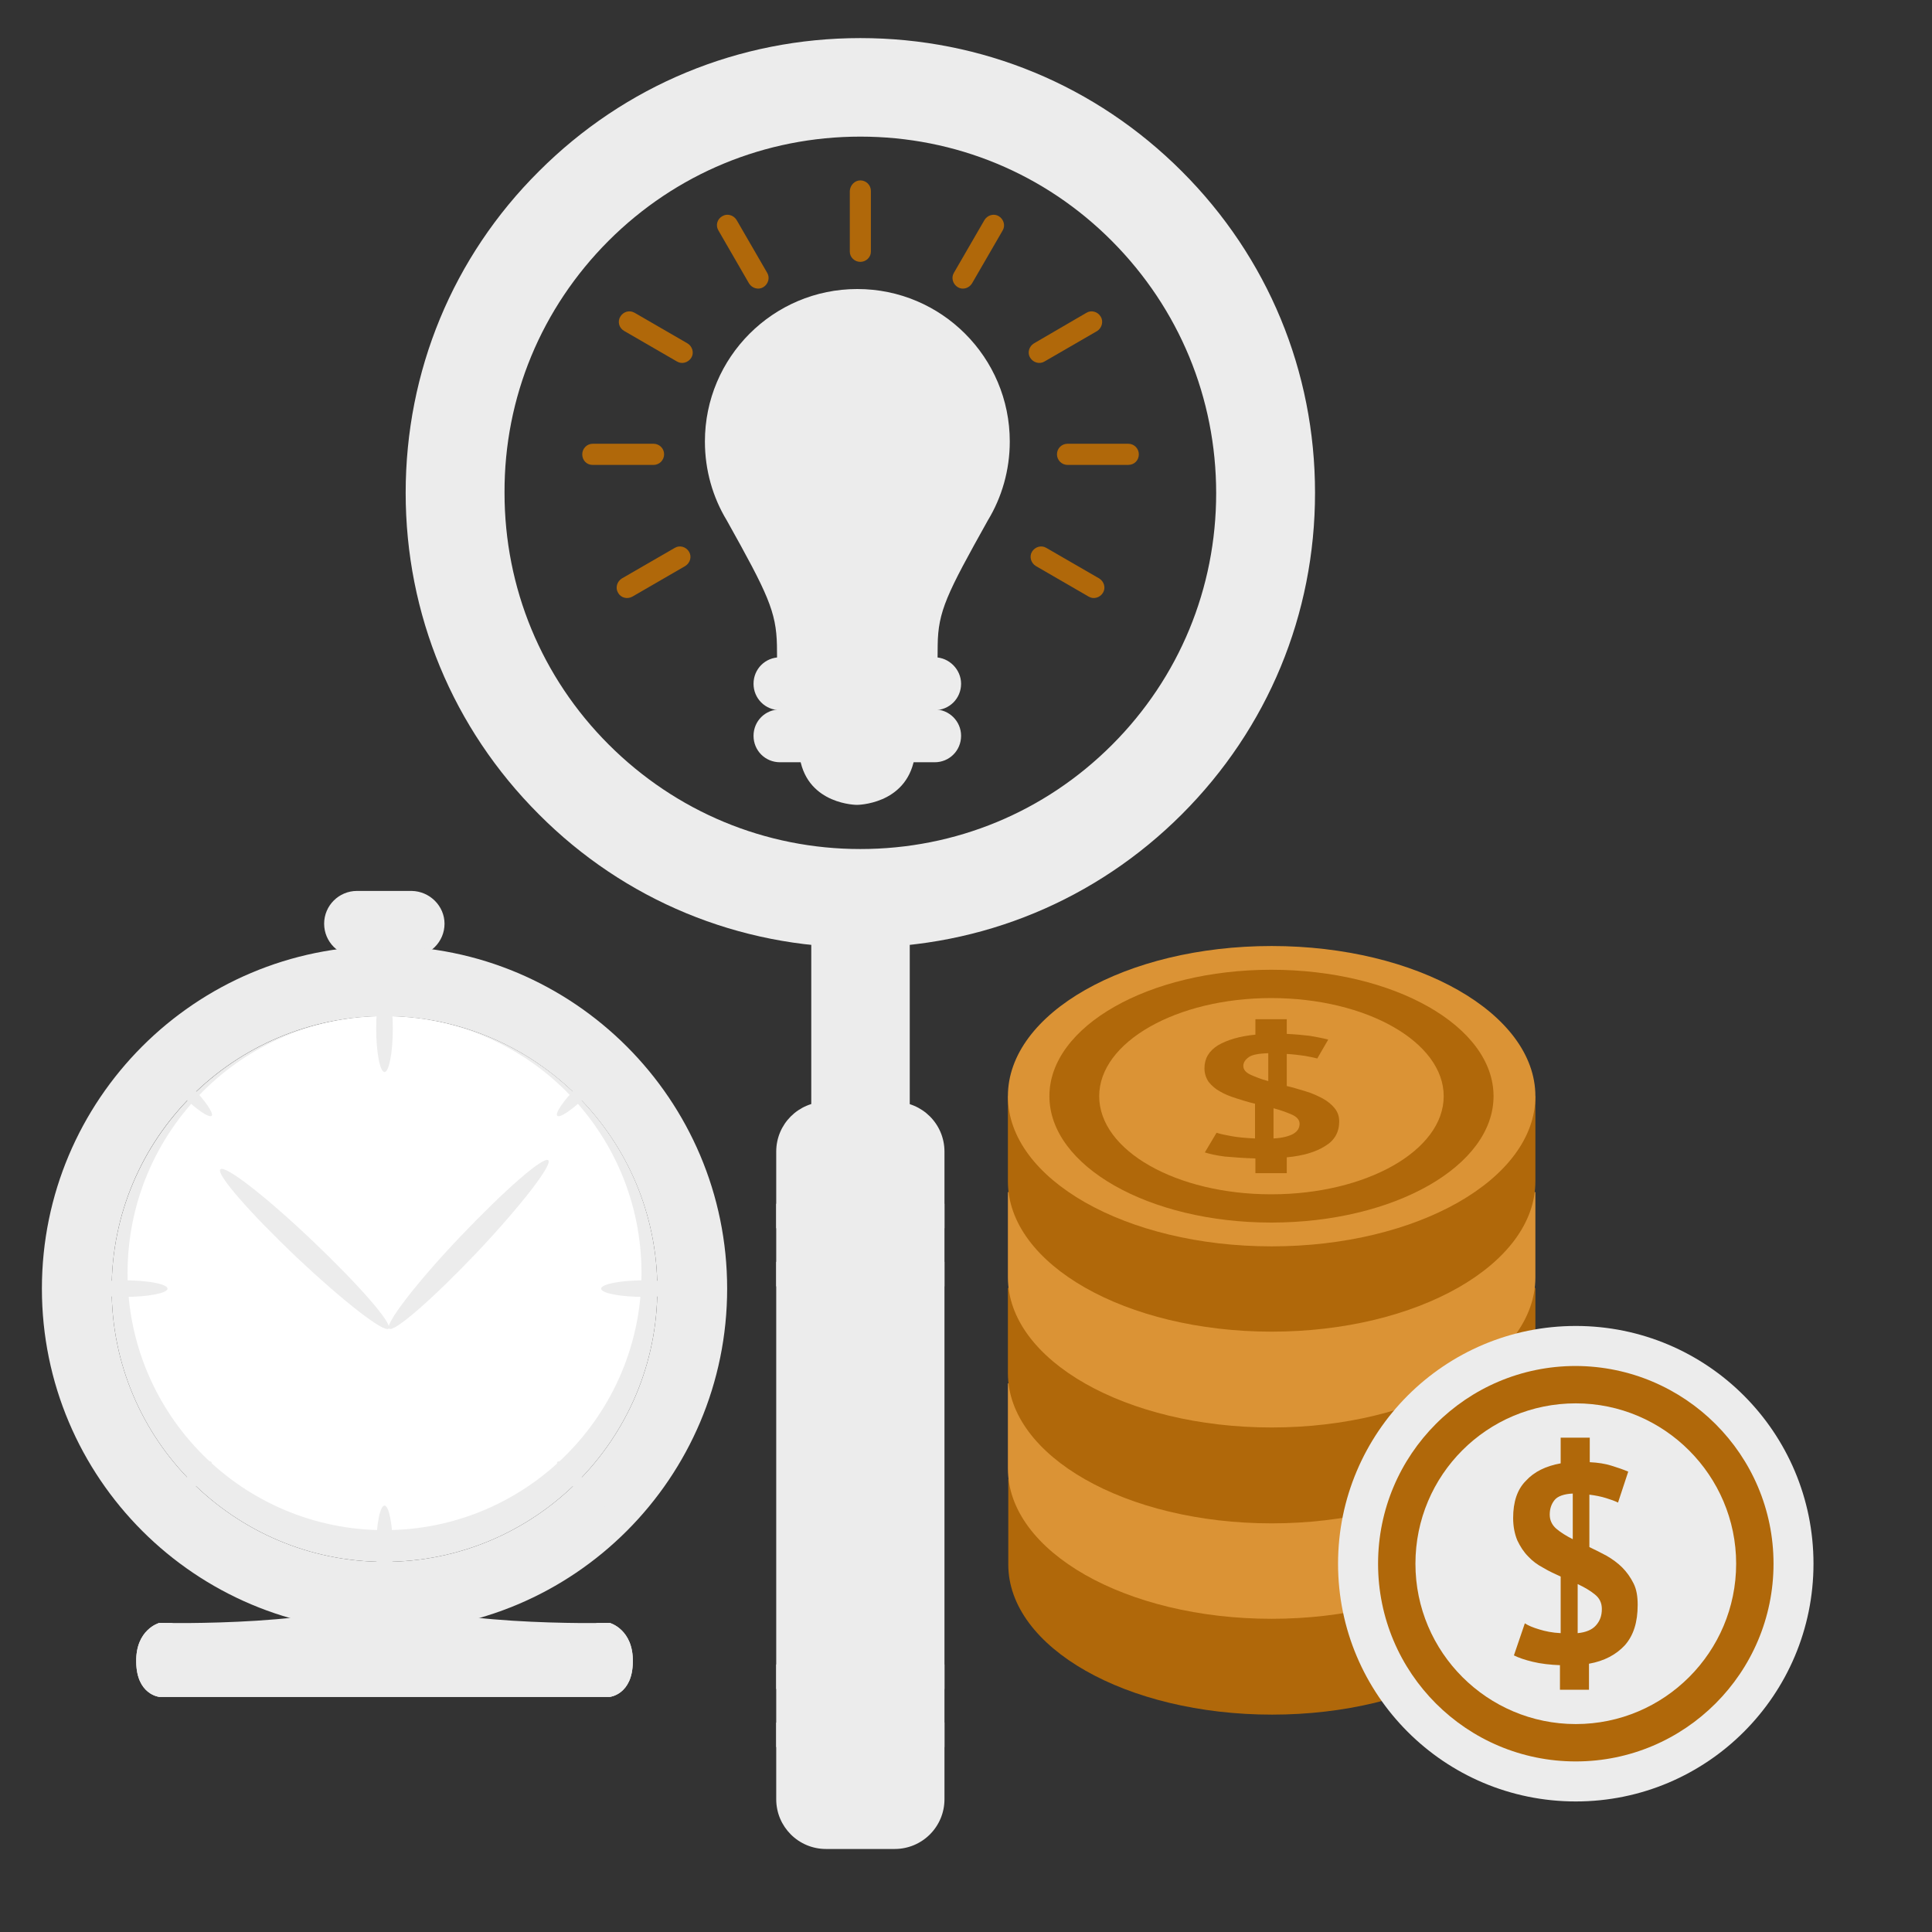<svg width="35" height="35" viewBox="0 0 35 35" fill="none" xmlns="http://www.w3.org/2000/svg">
<rect x="0" y="0" width="35" height="35" fill="#333333" stroke="none"/>
<path d="M26.968 26.797C26.106 26.086 24.671 25.621 23.037 25.621C21.41 25.621 19.975 26.086 19.113 26.797H18.266V28.342C18.266 29.846 20.405 31.062 23.044 31.062C25.683 31.062 27.822 29.846 27.822 28.342V26.797H26.968Z" fill="#B0680A"/>
<path d="M26.968 25.061C26.106 24.35 24.671 23.885 23.037 23.885C21.41 23.885 19.975 24.35 19.106 25.061H18.259V26.605C18.259 28.109 20.398 29.326 23.037 29.326C25.676 29.326 27.815 28.109 27.815 26.605V25.061H26.968Z" fill="#DB9335"/>
<path d="M26.968 23.331C26.106 22.62 24.671 22.155 23.037 22.155C21.41 22.155 19.975 22.62 19.106 23.331H18.259V24.876C18.259 26.38 20.398 27.597 23.037 27.597C25.676 27.597 27.815 26.38 27.815 24.876V23.331H26.968Z" fill="#B0680A"/>
<path d="M26.968 21.595C26.106 20.884 24.671 20.419 23.037 20.419C21.41 20.419 19.975 20.884 19.106 21.595H18.259V23.14C18.259 24.644 20.398 25.86 23.037 25.86C25.676 25.86 27.815 24.644 27.815 23.14V21.595H26.968Z" fill="#DB9335"/>
<path d="M26.968 19.858C26.106 19.148 24.671 18.683 23.037 18.683C21.41 18.683 19.968 19.148 19.106 19.858H18.259V21.403C18.259 22.907 20.398 24.124 23.037 24.124C25.676 24.124 27.815 22.907 27.815 21.403V19.858H26.968Z" fill="#B0680A"/>
<path d="M27.815 19.858C27.815 21.362 25.676 22.579 23.037 22.579C20.398 22.579 18.259 21.362 18.259 19.858C18.259 18.355 20.398 17.138 23.037 17.138C25.676 17.138 27.815 18.361 27.815 19.858Z" fill="#DB9335"/>
<path d="M27.057 19.858C27.057 21.123 25.259 22.148 23.03 22.148C20.809 22.148 19.011 21.123 19.011 19.858C19.011 18.594 20.809 17.568 23.03 17.568C25.259 17.568 27.057 18.594 27.057 19.858Z" fill="#B0680A"/>
<path d="M26.154 19.858C26.154 20.843 24.753 21.636 23.03 21.636C21.308 21.636 19.913 20.843 19.913 19.858C19.913 18.881 21.308 18.081 23.03 18.081C24.76 18.081 26.154 18.881 26.154 19.858Z" fill="#DB9335"/>
<path d="M22.736 20.986C22.531 20.98 22.347 20.966 22.189 20.952C22.032 20.932 21.909 20.904 21.827 20.877L22.039 20.521C22.101 20.542 22.196 20.562 22.312 20.583C22.429 20.604 22.572 20.617 22.736 20.624V19.995C22.62 19.968 22.511 19.934 22.401 19.899C22.292 19.865 22.189 19.824 22.107 19.776C22.019 19.729 21.95 19.667 21.895 19.599C21.848 19.53 21.82 19.448 21.82 19.352C21.82 19.175 21.902 19.038 22.066 18.936C22.23 18.84 22.456 18.771 22.743 18.744V18.464H23.311V18.73C23.468 18.737 23.611 18.751 23.727 18.765C23.844 18.785 23.96 18.806 24.062 18.833L23.864 19.175C23.803 19.161 23.721 19.141 23.632 19.127C23.536 19.113 23.427 19.1 23.311 19.093V19.674C23.427 19.701 23.536 19.735 23.652 19.77C23.769 19.804 23.871 19.852 23.96 19.899C24.049 19.947 24.124 20.009 24.179 20.077C24.233 20.145 24.261 20.221 24.261 20.316C24.261 20.508 24.179 20.658 24.008 20.761C23.837 20.87 23.605 20.939 23.311 20.966V21.253H22.743V20.986H22.736ZM22.524 19.311C22.524 19.373 22.565 19.428 22.654 19.469C22.743 19.51 22.846 19.551 22.976 19.585V19.079C22.805 19.086 22.689 19.106 22.627 19.148C22.559 19.195 22.524 19.25 22.524 19.311ZM23.543 20.357C23.543 20.289 23.495 20.234 23.406 20.193C23.311 20.152 23.201 20.111 23.071 20.077V20.624C23.229 20.617 23.352 20.583 23.427 20.542C23.509 20.494 23.543 20.433 23.543 20.357Z" fill="#B0680A"/>
<path d="M15.586 17.165V16.27V17.165C13.385 17.165 11.313 16.311 9.762 14.752C8.203 13.193 7.349 11.129 7.349 8.928C7.349 6.727 8.203 4.655 9.762 3.104C11.32 1.545 13.385 0.69 15.586 0.69C17.787 0.69 19.852 1.545 21.41 3.104C22.969 4.662 23.823 6.727 23.823 8.928C23.823 11.129 22.969 13.193 21.41 14.752C19.858 16.304 17.787 17.165 15.586 17.165ZM15.586 2.475C13.863 2.475 12.243 3.145 11.026 4.361C9.81 5.578 9.133 7.198 9.14 8.928C9.14 10.65 9.81 12.271 11.026 13.487C12.243 14.704 13.863 15.381 15.586 15.381C17.309 15.381 18.929 14.711 20.145 13.494C21.362 12.277 22.032 10.657 22.032 8.935C22.032 7.212 21.362 5.592 20.145 4.368C18.929 3.145 17.309 2.475 15.586 2.475Z" fill="#ECECEC"/>
<path d="M16.481 16.133H14.697V21.718H16.481V16.133Z" fill="#ECECEC"/>
<path d="M17.11 32.594C17.11 33.093 16.707 33.496 16.208 33.496H14.964C14.465 33.496 14.062 33.093 14.062 32.594V20.863C14.062 20.364 14.465 19.961 14.964 19.961H16.208C16.707 19.961 17.11 20.364 17.11 20.863V32.594Z" fill="#ECECEC"/>
<path d="M17.11 21.807H14.062V22.251H17.11V21.807Z" fill="#ECECEC"/>
<path d="M17.11 22.859H14.062V23.304H17.11V22.859Z" fill="#ECECEC"/>
<path d="M17.11 31.206H14.062V31.65H17.11V31.206Z" fill="#ECECEC"/>
<path d="M17.11 30.153H14.062V30.598H17.11V30.153Z" fill="#ECECEC"/>
<path d="M17.896 9.427C18.149 9.01 18.293 8.518 18.293 7.998C18.293 6.474 17.056 5.236 15.531 5.236C14.007 5.236 12.77 6.474 12.77 7.998C12.77 8.518 12.913 9.01 13.166 9.427C13.911 10.76 14.062 11.081 14.075 11.69C14.089 12.605 14.075 13.33 14.075 13.33H15.531H16.987C16.987 13.33 16.974 12.599 16.987 11.69C16.994 11.074 17.151 10.76 17.896 9.427Z" fill="#ECECEC"/>
<path d="M15.531 13.747H14.492C14.643 14.581 15.524 14.581 15.524 14.581C15.524 14.581 16.406 14.581 16.564 13.747H15.531Z" fill="#ECECEC"/>
<path d="M17.411 12.387C17.411 12.653 17.199 12.865 16.933 12.865H14.13C13.863 12.865 13.651 12.653 13.651 12.387C13.651 12.12 13.863 11.908 14.13 11.908H16.933C17.192 11.908 17.411 12.127 17.411 12.387Z" fill="#ECECEC"/>
<path d="M17.261 12.298C17.261 12.51 17.062 12.681 16.816 12.681H14.239C13.993 12.681 13.795 12.51 13.795 12.298C13.795 12.086 13.993 11.915 14.239 11.915H16.816C17.062 11.908 17.261 12.079 17.261 12.298Z" fill="#ECECEC"/>
<path d="M17.411 13.33C17.411 13.597 17.199 13.809 16.933 13.809H14.13C13.863 13.809 13.651 13.597 13.651 13.33C13.651 13.063 13.863 12.852 14.13 12.852H16.933C17.192 12.852 17.411 13.063 17.411 13.33Z" fill="#ECECEC"/>
<path d="M15.586 3.268C15.688 3.268 15.777 3.35 15.777 3.459V4.56C15.777 4.662 15.688 4.744 15.586 4.744C15.483 4.744 15.395 4.662 15.395 4.56V3.459C15.401 3.356 15.483 3.268 15.586 3.268Z" fill="#B0680A"/>
<path d="M13.084 3.917C13.173 3.862 13.289 3.896 13.344 3.985L13.898 4.942C13.952 5.031 13.918 5.147 13.829 5.202C13.74 5.257 13.624 5.223 13.569 5.134L13.016 4.177C12.961 4.088 12.988 3.972 13.084 3.917Z" fill="#B0680A"/>
<path d="M11.238 5.735C11.293 5.646 11.402 5.612 11.498 5.667L12.455 6.221C12.544 6.275 12.578 6.392 12.524 6.48C12.469 6.569 12.353 6.603 12.264 6.549L11.307 5.995C11.211 5.94 11.184 5.824 11.238 5.735Z" fill="#B0680A"/>
<path d="M10.548 8.23C10.548 8.128 10.63 8.039 10.739 8.039H11.84C11.942 8.039 12.031 8.121 12.031 8.23C12.031 8.333 11.949 8.422 11.84 8.422H10.732C10.63 8.422 10.548 8.34 10.548 8.23Z" fill="#B0680A"/>
<path d="M11.197 10.739C11.143 10.65 11.177 10.534 11.266 10.479L12.223 9.926C12.312 9.871 12.428 9.905 12.482 9.994C12.537 10.083 12.503 10.199 12.414 10.254L11.457 10.808C11.361 10.862 11.245 10.828 11.197 10.739Z" fill="#B0680A"/>
<path d="M18.095 3.917C18.006 3.862 17.89 3.896 17.835 3.985L17.281 4.942C17.227 5.031 17.261 5.147 17.35 5.202C17.438 5.257 17.555 5.223 17.609 5.134L18.163 4.177C18.218 4.088 18.184 3.972 18.095 3.917Z" fill="#B0680A"/>
<path d="M19.94 5.735C19.886 5.646 19.77 5.612 19.681 5.667L18.73 6.221C18.642 6.275 18.607 6.392 18.662 6.48C18.717 6.569 18.833 6.603 18.922 6.549L19.879 5.995C19.961 5.94 19.995 5.824 19.94 5.735Z" fill="#B0680A"/>
<path d="M20.631 8.23C20.631 8.128 20.549 8.039 20.439 8.039H19.339C19.236 8.039 19.148 8.121 19.148 8.23C19.148 8.333 19.23 8.422 19.339 8.422H20.439C20.549 8.422 20.631 8.34 20.631 8.23Z" fill="#B0680A"/>
<path d="M19.981 10.739C20.036 10.65 20.002 10.534 19.913 10.479L18.956 9.926C18.867 9.871 18.751 9.905 18.696 9.994C18.642 10.083 18.676 10.199 18.765 10.254L19.722 10.808C19.811 10.862 19.927 10.828 19.981 10.739Z" fill="#B0680A"/>
<path d="M17.261 13.234C17.261 13.446 17.062 13.617 16.816 13.617H14.239C13.993 13.617 13.795 13.446 13.795 13.234C13.795 13.023 13.993 12.852 14.239 12.852H16.816C17.062 12.852 17.261 13.023 17.261 13.234Z" fill="#ECECEC"/>
<path d="M32.853 28.328C32.853 30.707 30.926 32.635 28.547 32.635C26.168 32.635 24.24 30.707 24.24 28.328C24.24 25.949 26.168 24.021 28.547 24.021C30.926 24.021 32.853 25.949 32.853 28.328Z" fill="#ECECEC"/>
<path d="M32.129 28.328C32.129 30.304 30.523 31.91 28.547 31.91C26.571 31.91 24.965 30.311 24.965 28.328C24.965 26.352 26.564 24.746 28.547 24.746C30.523 24.753 32.129 26.352 32.129 28.328Z" fill="#B0680A"/>
<path d="M31.452 28.328C31.452 29.928 30.153 31.233 28.547 31.233C26.947 31.233 25.642 29.935 25.642 28.328C25.642 26.722 26.94 25.423 28.547 25.423C30.146 25.423 31.452 26.729 31.452 28.328Z" fill="#ECECEC"/>
<path d="M28.273 30.167C28.082 30.16 27.911 30.14 27.768 30.105C27.624 30.071 27.508 30.03 27.426 29.989L27.624 29.408C27.686 29.449 27.768 29.483 27.884 29.518C27.993 29.552 28.123 29.579 28.273 29.586V28.561C28.171 28.513 28.061 28.465 27.959 28.403C27.856 28.349 27.761 28.28 27.686 28.198C27.604 28.116 27.542 28.02 27.487 27.904C27.439 27.788 27.412 27.651 27.412 27.501C27.412 27.207 27.487 26.981 27.645 26.824C27.795 26.66 28.007 26.558 28.273 26.51V26.045H28.8V26.489C28.95 26.496 29.08 26.517 29.189 26.551C29.299 26.585 29.401 26.619 29.497 26.66L29.312 27.221C29.258 27.193 29.183 27.166 29.094 27.139C29.005 27.111 28.902 27.091 28.793 27.077V28.027C28.895 28.075 29.005 28.13 29.107 28.185C29.21 28.246 29.306 28.314 29.388 28.396C29.47 28.479 29.538 28.574 29.593 28.684C29.648 28.793 29.668 28.923 29.668 29.073C29.668 29.388 29.593 29.627 29.436 29.805C29.278 29.976 29.06 30.092 28.786 30.14V30.611H28.26V30.167H28.273ZM28.075 27.439C28.075 27.542 28.116 27.624 28.191 27.692C28.273 27.761 28.369 27.822 28.492 27.884V27.057C28.335 27.064 28.219 27.105 28.164 27.173C28.102 27.248 28.075 27.337 28.075 27.439ZM29.019 29.148C29.019 29.039 28.977 28.95 28.889 28.882C28.807 28.814 28.697 28.752 28.581 28.697V29.586C28.731 29.572 28.841 29.524 28.909 29.449C28.984 29.367 29.019 29.271 29.019 29.148Z" fill="#B0680A"/>
<path d="M11.047 29.401C11.047 29.401 7.691 29.477 6.966 28.848C6.241 29.477 2.885 29.401 2.885 29.401C2.885 29.401 2.454 29.518 2.468 30.112C2.475 30.7 2.885 30.741 2.885 30.741H6.966H11.047C11.047 30.741 11.457 30.7 11.464 30.112C11.478 29.518 11.047 29.401 11.047 29.401Z" fill="#ECECEC"/>
<path d="M11.047 29.401C11.047 29.401 11.006 29.401 10.787 29.401C10.869 29.429 11.156 29.545 11.149 29.921C11.143 30.358 10.678 30.29 10.678 30.29H6.966H3.254C3.254 30.29 2.796 30.358 2.782 29.921C2.775 29.538 3.063 29.422 3.145 29.401C2.926 29.401 2.885 29.401 2.885 29.401C2.885 29.401 2.454 29.518 2.468 30.112C2.475 30.7 2.885 30.741 2.885 30.741H6.966H11.047C11.047 30.741 11.457 30.7 11.464 30.112C11.478 29.518 11.047 29.401 11.047 29.401Z" fill="#ECECEC"/>
<path d="M8.053 16.734C8.053 17.062 7.786 17.329 7.458 17.329H6.467C6.139 17.329 5.872 17.062 5.872 16.734C5.872 16.406 6.139 16.14 6.467 16.14H7.458C7.786 16.146 8.053 16.413 8.053 16.734Z" fill="#ECECEC"/>
<path d="M6.966 17.138C3.534 17.138 0.759 19.92 0.759 23.345C0.759 26.776 3.541 29.552 6.966 29.552C10.398 29.552 13.173 26.77 13.173 23.345C13.173 19.92 10.391 17.138 6.966 17.138ZM6.966 28.294C4.238 28.294 2.023 26.079 2.023 23.352C2.023 20.617 4.238 18.409 6.966 18.409C9.693 18.409 11.908 20.624 11.908 23.352C11.908 26.079 9.693 28.294 6.966 28.294Z" fill="#ECECEC"/>
<path d="M6.966 18.409C4.238 18.409 2.023 20.624 2.023 23.352C2.023 26.079 4.238 28.294 6.966 28.294C9.693 28.294 11.908 26.079 11.908 23.352C11.908 20.617 9.693 18.409 6.966 18.409Z" fill="#ECECEC"/>
<path d="M6.966 18.409C4.396 18.409 2.311 20.494 2.311 23.064C2.311 25.635 4.396 27.72 6.966 27.72C9.536 27.72 11.621 25.635 11.621 23.064C11.621 20.487 9.536 18.409 6.966 18.409Z" fill="white"/>
<path d="M8.641 22.688C7.841 23.529 7.13 24.151 7.048 24.069C6.966 23.994 7.54 23.242 8.34 22.401C9.14 21.561 9.851 20.938 9.933 21.02C10.015 21.096 9.434 21.848 8.641 22.688Z" fill="#ECECEC"/>
<path d="M5.66 22.477C6.501 23.276 7.123 23.987 7.041 24.069C6.959 24.151 6.214 23.57 5.373 22.777C4.532 21.977 3.91 21.267 3.992 21.184C4.074 21.096 4.819 21.677 5.66 22.477Z" fill="#ECECEC"/>
<path d="M7.116 28.061C7.116 28.492 7.048 28.848 6.966 28.848C6.884 28.848 6.815 28.499 6.815 28.061C6.815 27.624 6.884 27.275 6.966 27.275C7.048 27.275 7.116 27.631 7.116 28.061Z" fill="#ECECEC"/>
<path d="M7.116 18.635C7.116 18.204 7.048 17.849 6.966 17.849C6.884 17.849 6.815 18.204 6.815 18.635C6.815 19.065 6.884 19.421 6.966 19.421C7.048 19.421 7.116 19.065 7.116 18.635Z" fill="#ECECEC"/>
<path d="M11.676 23.194C12.106 23.194 12.462 23.263 12.462 23.345C12.462 23.427 12.113 23.495 11.676 23.495C11.238 23.495 10.89 23.427 10.89 23.345C10.89 23.263 11.245 23.194 11.676 23.194Z" fill="#ECECEC"/>
<path d="M2.249 23.194C1.818 23.194 1.463 23.263 1.463 23.345C1.463 23.427 1.818 23.495 2.249 23.495C2.68 23.495 3.035 23.427 3.035 23.345C3.035 23.263 2.687 23.194 2.249 23.194Z" fill="#ECECEC"/>
<path d="M10.609 26.831C10.848 27.07 10.999 27.296 10.958 27.344C10.91 27.392 10.684 27.234 10.445 26.995C10.206 26.756 10.056 26.53 10.097 26.483C10.144 26.435 10.377 26.592 10.609 26.831Z" fill="#ECECEC"/>
<path d="M3.486 19.701C3.247 19.462 3.022 19.311 2.974 19.352C2.926 19.4 3.083 19.633 3.322 19.865C3.562 20.105 3.787 20.255 3.835 20.214C3.876 20.173 3.719 19.94 3.486 19.701Z" fill="#ECECEC"/>
<path d="M10.445 19.701C10.678 19.462 10.91 19.311 10.958 19.352C11.006 19.4 10.849 19.633 10.609 19.865C10.37 20.105 10.145 20.255 10.097 20.214C10.049 20.173 10.206 19.94 10.445 19.701Z" fill="#ECECEC"/>
<path d="M3.315 26.831C3.076 27.07 2.926 27.296 2.967 27.344C3.015 27.392 3.24 27.234 3.479 26.995C3.719 26.756 3.869 26.53 3.828 26.483C3.787 26.435 3.555 26.592 3.315 26.831Z" fill="#ECECEC"/>
</svg>
